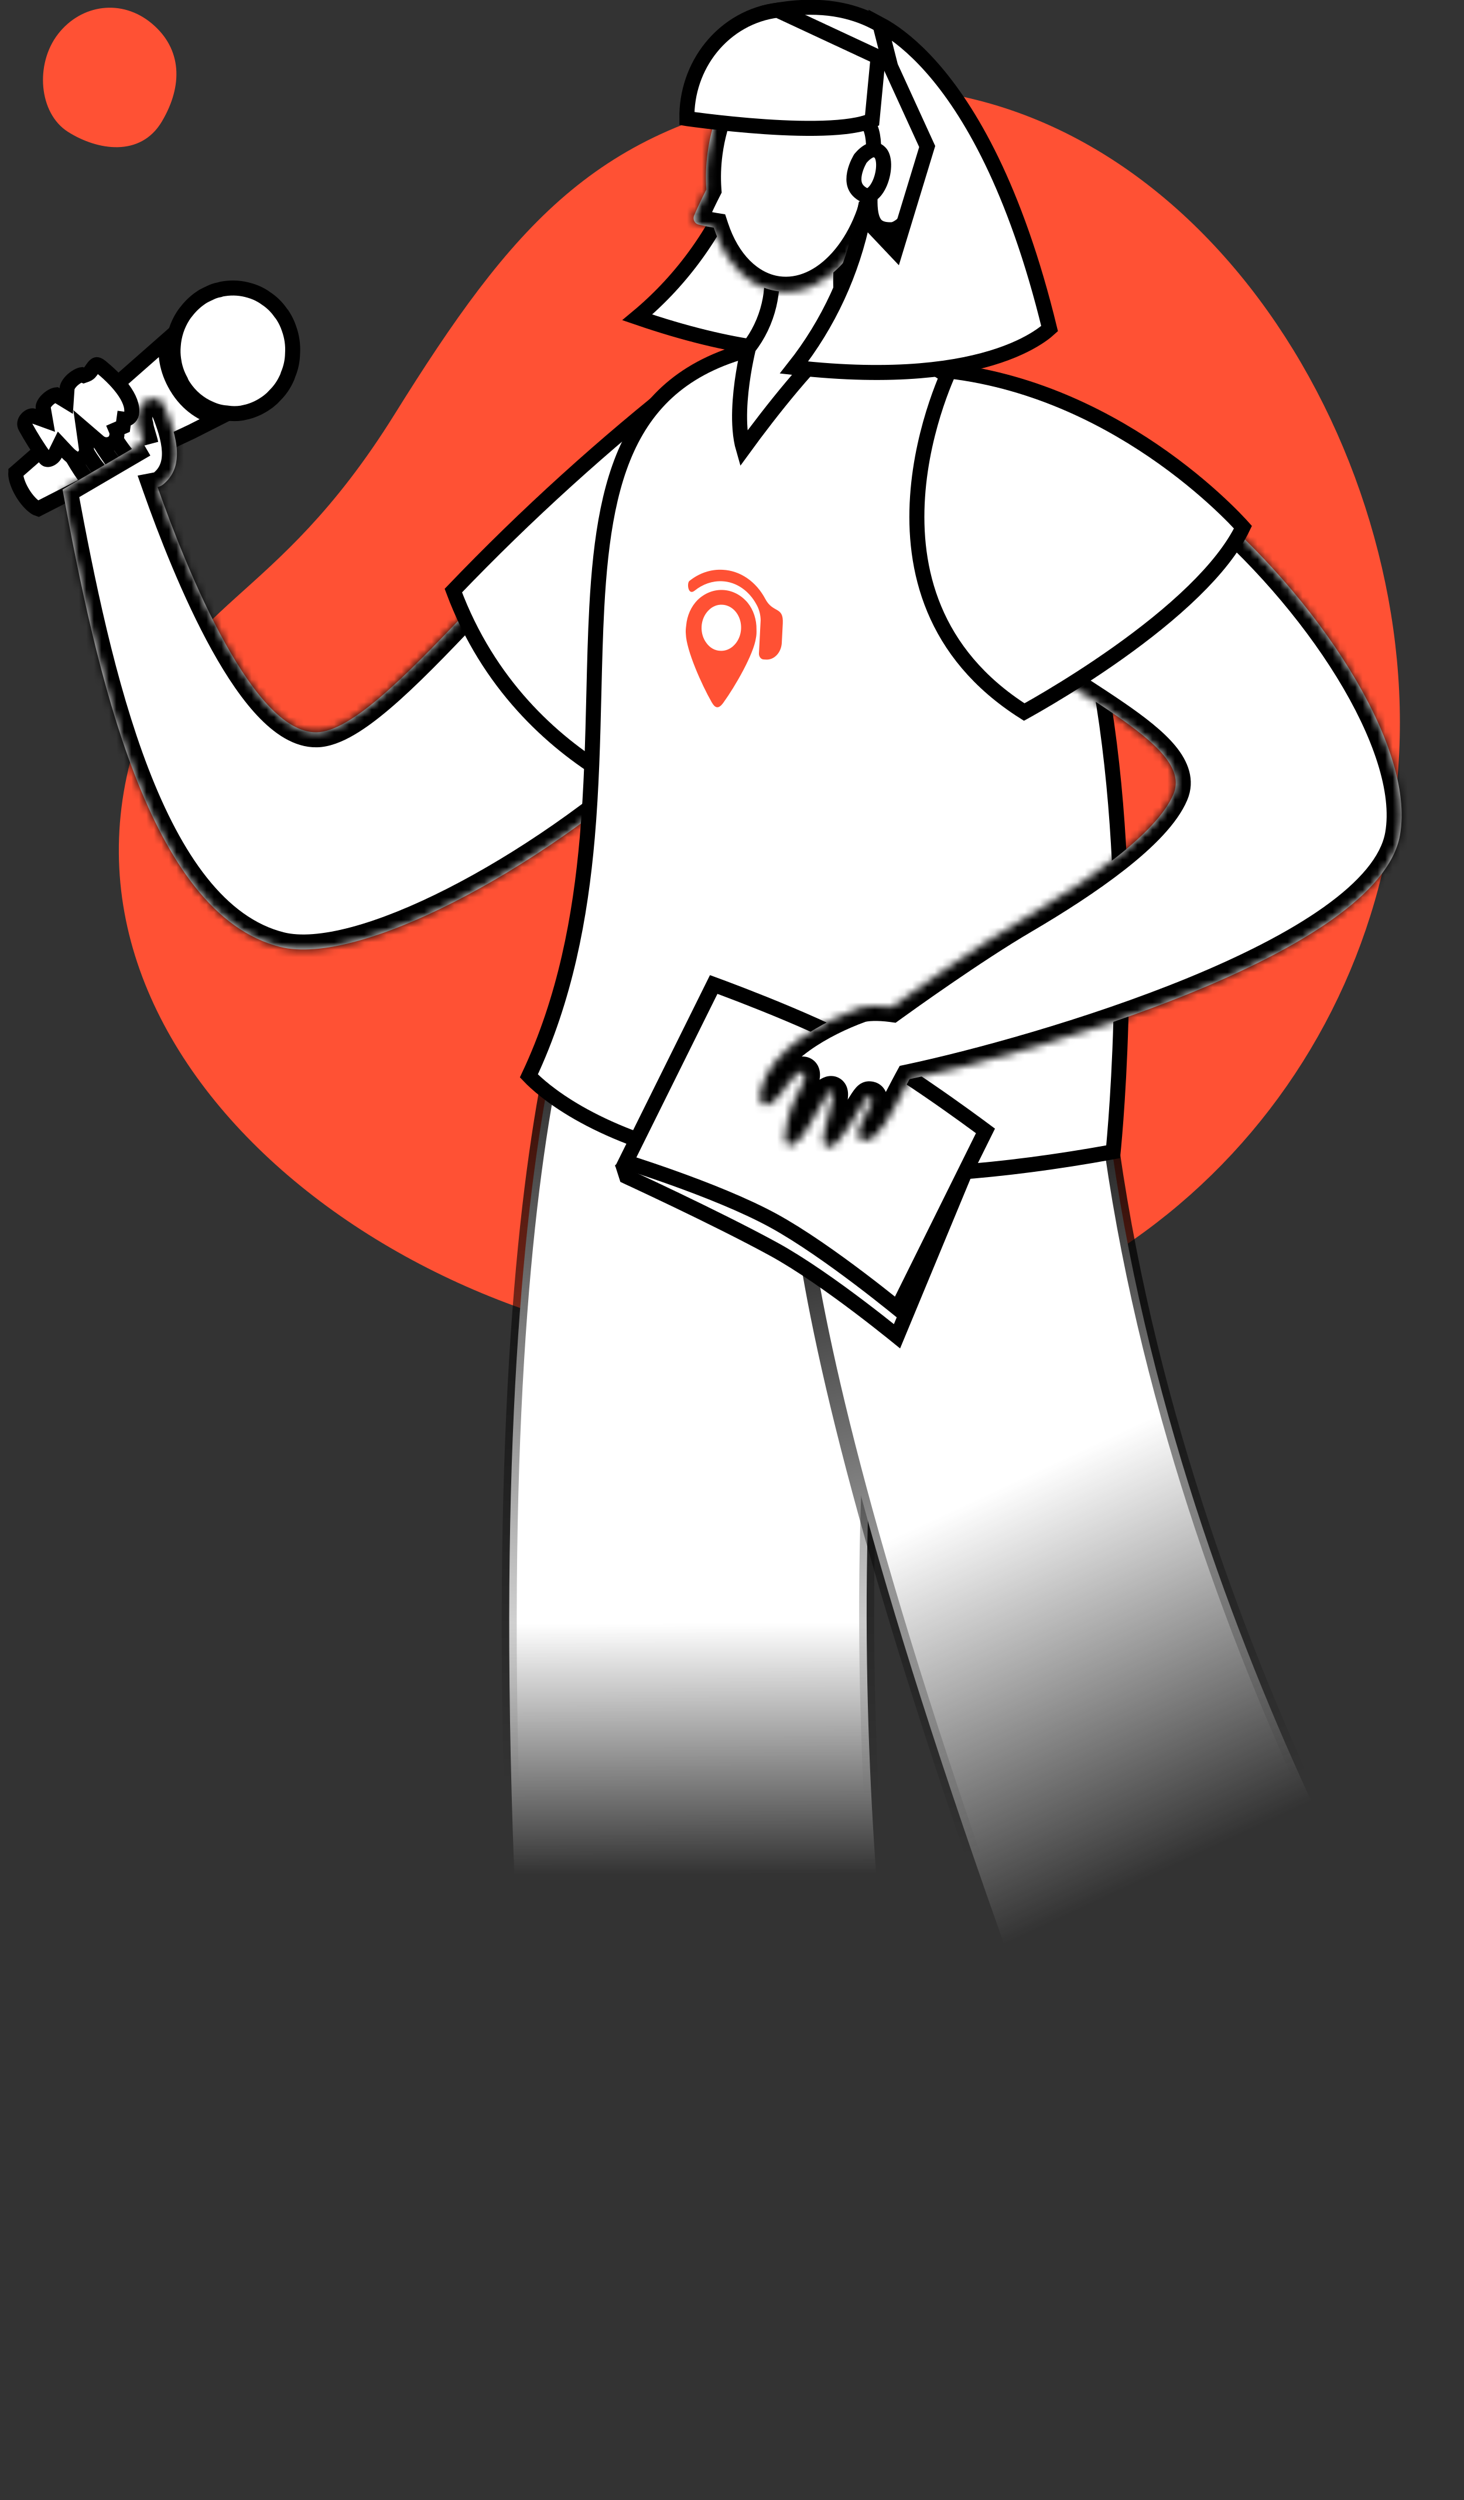 <svg width="195" height="333" viewBox="0 0 195 333" fill="none" xmlns="http://www.w3.org/2000/svg">
<rect x="0" y="0" width="195" height="333" fill="#333333" stroke="none"/>
<g clip-path="url(#clip0)">
<path d="M17.96 99.272C4.332 143.849 58.613 182.434 106.746 180.026C153.344 177.694 186.481 140.14 186.461 96.19C186.44 52.242 152.64 4.866 106.673 12.421C79.484 16.889 68.297 29.903 52.537 55.212C36.409 81.112 24.003 79.507 17.96 99.272Z" fill="#FF5134"/>
<path d="M11.133 54.963C11.729 56.297 12.42 57.583 13.201 58.81C13.957 60.084 14.811 61.29 15.755 62.418L15.239 62.683L13.828 63.382C12.963 62.352 12.178 61.249 11.481 60.086L11.473 60.074L11.465 60.061C10.721 58.898 10.065 57.676 9.503 56.407L10.756 55.291L11.133 54.963Z" fill="white" stroke="black" stroke-width="2"/>
<path d="M7.958 57.816C8.49 58.956 9.094 60.059 9.766 61.118C10.402 62.227 11.113 63.288 11.891 64.294L5.08 67.778C4.988 67.75 4.828 67.676 4.61 67.519C4.132 67.175 3.556 66.559 3.054 65.749C2.551 64.935 2.245 64.138 2.14 63.54C2.087 63.238 2.094 63.038 2.116 62.932C2.116 62.93 2.117 62.927 2.117 62.924L2.15 62.896L7.958 57.816ZM2.129 62.884C2.129 62.884 2.129 62.884 2.128 62.886L2.129 62.884Z" fill="white" stroke="black" stroke-width="2"/>
<path d="M22.196 45.313C21.957 47.037 22.148 49.191 23.498 51.477C25.022 54.06 27.168 55.229 28.996 55.732L25.543 57.484L22.848 58.748L22.825 58.759L22.802 58.771L18.929 60.839L17.646 61.464C16.647 60.314 15.75 59.071 14.967 57.749L14.959 57.736L14.951 57.724C14.119 56.411 13.397 55.026 12.793 53.584L13.922 52.592L13.923 52.592L22.196 45.313Z" fill="white" stroke="black" stroke-width="2"/>
<mask id="path-5-inside-1" fill="white">
<path fill-rule="evenodd" clip-rule="evenodd" d="M20.827 53.115C20.406 52.992 19.957 53.039 19.569 53.246C19.052 53.605 18.661 54.13 18.457 54.741C18.252 55.352 18.244 56.017 18.434 56.634C18.485 57.065 18.635 57.563 18.792 58.084C18.909 58.475 19.03 58.879 19.117 59.276C19.05 59.061 19.015 58.948 19.015 58.948L8.328 65.201C12.814 89.413 19.701 121.724 37.355 126.132C58.122 131.283 132.536 75.806 100 56.551C90.861 51.116 76.575 66.236 63.926 79.621C55.355 88.692 47.536 96.967 42.58 97.512C33.902 98.386 24.877 75.897 20.989 64.871C21.053 64.858 21.117 64.842 21.18 64.822C21.425 64.744 21.649 64.61 21.838 64.429C24.978 61.757 23.131 57.075 21.838 53.907C21.608 53.52 21.247 53.237 20.827 53.115Z"/>
</mask>
<path fill-rule="evenodd" clip-rule="evenodd" d="M20.827 53.115C20.406 52.992 19.957 53.039 19.569 53.246C19.052 53.605 18.661 54.13 18.457 54.741C18.252 55.352 18.244 56.017 18.434 56.634C18.485 57.065 18.635 57.563 18.792 58.084C18.909 58.475 19.03 58.879 19.117 59.276C19.05 59.061 19.015 58.948 19.015 58.948L8.328 65.201C12.814 89.413 19.701 121.724 37.355 126.132C58.122 131.283 132.536 75.806 100 56.551C90.861 51.116 76.575 66.236 63.926 79.621C55.355 88.692 47.536 96.967 42.58 97.512C33.902 98.386 24.877 75.897 20.989 64.871C21.053 64.858 21.117 64.842 21.18 64.822C21.425 64.744 21.649 64.61 21.838 64.429C24.978 61.757 23.131 57.075 21.838 53.907C21.608 53.52 21.247 53.237 20.827 53.115Z" fill="white"/>
<path d="M19.569 53.246L18.63 51.479L18.526 51.535L18.428 51.603L19.569 53.246ZM20.827 53.115L20.267 55.035L20.267 55.035L20.827 53.115ZM18.434 56.634L20.42 56.396L20.398 56.217L20.345 56.045L18.434 56.634ZM18.792 58.084L16.876 58.659L16.876 58.659L18.792 58.084ZM19.117 59.276L17.208 59.873L21.071 58.851L19.117 59.276ZM19.015 58.948L20.929 58.366L20.191 55.943L18.005 57.221L19.015 58.948ZM8.328 65.201L7.318 63.474L6.106 64.184L6.362 65.565L8.328 65.201ZM37.355 126.132L36.87 128.072L36.873 128.073L37.355 126.132ZM100 56.551L98.978 58.27L98.981 58.273L100 56.551ZM63.926 79.621L65.379 80.995L65.379 80.995L63.926 79.621ZM42.58 97.512L42.78 99.502L42.789 99.501L42.798 99.5L42.58 97.512ZM20.989 64.871L20.611 62.907L18.331 63.345L19.103 65.536L20.989 64.871ZM21.18 64.822L21.788 66.727L21.788 66.727L21.18 64.822ZM21.838 64.429L20.542 62.906L20.497 62.944L20.455 62.985L21.838 64.429ZM21.838 53.907L23.69 53.151L23.633 53.013L23.557 52.884L21.838 53.907ZM20.507 55.012C20.439 55.048 20.351 55.059 20.267 55.035L21.386 51.195C20.462 50.926 19.476 51.03 18.63 51.479L20.507 55.012ZM20.353 55.376C20.425 55.162 20.556 54.995 20.709 54.889L18.428 51.603C17.548 52.214 16.898 53.097 16.56 54.106L20.353 55.376ZM20.345 56.045C20.278 55.827 20.281 55.591 20.353 55.376L16.56 54.106C16.223 55.114 16.209 56.207 16.523 57.223L20.345 56.045ZM20.707 57.508C20.535 56.935 20.446 56.619 20.42 56.396L16.448 56.872C16.525 57.511 16.735 58.19 16.876 58.659L20.707 57.508ZM21.071 58.851C20.965 58.364 20.82 57.885 20.707 57.508L16.876 58.659C16.998 59.064 17.096 59.393 17.163 59.701L21.071 58.851ZM19.015 58.948C17.102 59.53 17.102 59.53 17.102 59.53C17.102 59.53 17.102 59.53 17.102 59.53C17.102 59.53 17.102 59.53 17.102 59.53C17.102 59.53 17.102 59.53 17.102 59.53C17.102 59.53 17.102 59.531 17.102 59.531C17.102 59.531 17.102 59.532 17.102 59.532C17.103 59.533 17.103 59.535 17.104 59.537C17.105 59.541 17.107 59.547 17.109 59.555C17.114 59.57 17.121 59.592 17.13 59.621C17.148 59.678 17.174 59.763 17.208 59.873L21.026 58.679C20.993 58.574 20.968 58.495 20.952 58.442C20.944 58.416 20.938 58.396 20.934 58.383C20.932 58.377 20.931 58.372 20.93 58.369C20.929 58.368 20.929 58.367 20.929 58.366C20.929 58.366 20.929 58.366 20.929 58.365C20.929 58.365 20.929 58.365 20.929 58.365C20.929 58.365 20.929 58.365 20.929 58.365C20.929 58.365 20.929 58.365 20.929 58.366C20.929 58.366 20.929 58.366 20.929 58.366C20.929 58.366 20.929 58.366 19.015 58.948ZM9.338 66.927L20.025 60.674L18.005 57.221L7.318 63.474L9.338 66.927ZM37.839 124.191C33.98 123.228 30.587 120.713 27.569 116.913C24.544 113.104 21.976 108.101 19.77 102.374C15.356 90.914 12.54 76.954 10.295 64.836L6.362 65.565C8.602 77.66 11.473 91.962 16.037 103.812C18.321 109.741 21.065 115.155 24.436 119.401C27.815 123.655 31.903 126.832 36.87 128.072L37.839 124.191ZM98.981 58.273C102.708 60.477 104.727 63.084 105.591 65.873C106.466 68.695 106.239 71.966 104.97 75.613C102.408 82.971 95.8 91.277 87.318 99.016C78.88 106.715 68.796 113.665 59.573 118.358C54.961 120.705 50.611 122.464 46.826 123.479C42.994 124.507 39.949 124.714 37.836 124.191L36.873 128.073C39.953 128.837 43.776 128.438 47.862 127.342C51.994 126.234 56.61 124.354 61.387 121.923C70.941 117.062 81.32 109.904 90.014 101.971C98.665 94.078 105.858 85.227 108.747 76.928C110.203 72.747 110.614 68.566 109.412 64.688C108.199 60.777 105.427 57.439 101.019 54.83L98.981 58.273ZM65.379 80.995C71.739 74.265 78.352 67.275 84.488 62.622C87.555 60.296 90.374 58.656 92.871 57.894C95.325 57.144 97.312 57.28 98.978 58.27L101.022 54.832C98.118 53.105 94.892 53.093 91.702 54.068C88.555 55.03 85.299 56.987 82.071 59.435C75.616 64.329 68.761 71.592 62.472 78.248L65.379 80.995ZM42.798 99.5C44.483 99.314 46.208 98.509 47.874 97.45C49.568 96.373 51.37 94.923 53.233 93.252C56.953 89.915 61.112 85.511 65.379 80.995L62.472 78.248C58.168 82.802 54.133 87.071 50.562 90.275C48.779 91.874 47.161 93.163 45.728 94.074C44.266 95.003 43.154 95.436 42.361 95.524L42.798 99.5ZM19.103 65.536C21.057 71.079 24.33 79.585 28.239 86.625C30.189 90.135 32.355 93.39 34.668 95.735C36.927 98.027 39.689 99.813 42.78 99.502L42.379 95.522C41.131 95.648 39.511 94.951 37.516 92.927C35.574 90.957 33.614 88.064 31.736 84.683C27.992 77.941 24.808 69.689 22.875 64.206L19.103 65.536ZM20.572 62.917C20.585 62.913 20.598 62.909 20.611 62.907L21.367 66.835C21.509 66.807 21.65 66.772 21.788 66.727L20.572 62.917ZM20.455 62.985C20.482 62.958 20.521 62.933 20.572 62.917L21.788 66.727C22.328 66.555 22.817 66.261 23.221 65.874L20.455 62.985ZM19.986 54.663C20.647 56.282 21.322 58.002 21.515 59.595C21.702 61.132 21.405 62.171 20.542 62.906L23.134 65.953C25.411 64.015 25.761 61.377 25.486 59.113C25.218 56.904 24.322 54.699 23.69 53.151L19.986 54.663ZM20.267 55.035C20.186 55.011 20.14 54.964 20.119 54.929L23.557 52.884C23.076 52.076 22.308 51.463 21.386 51.195L20.267 55.035Z" fill="black" mask="url(#path-5-inside-1)"/>
<path d="M23.122 47.858L23.123 47.858L23.121 47.845C23.039 47.263 23.023 46.673 23.074 46.087L23.075 46.079L23.075 46.07C23.173 44.65 23.621 43.283 24.373 42.103L24.373 42.103L24.375 42.1C24.503 41.897 24.645 41.702 24.798 41.519L24.811 41.503L24.824 41.487C25.36 40.788 25.997 40.182 26.71 39.69L26.718 39.684L26.726 39.678C26.942 39.523 27.171 39.388 27.409 39.277L27.409 39.277L27.415 39.275L27.995 38.999L28.006 38.994L28.017 38.989C28.374 38.808 28.753 38.681 29.142 38.611L29.221 38.597L29.296 38.571C29.462 38.513 29.633 38.475 29.806 38.457L29.832 38.454L29.857 38.45C30.996 38.274 32.158 38.357 33.265 38.694L33.275 38.697L33.285 38.7C33.804 38.846 34.305 39.055 34.779 39.324L34.779 39.324L34.791 39.33C34.988 39.439 35.179 39.561 35.361 39.697L35.387 39.716L35.413 39.733C36.168 40.223 36.828 40.861 37.355 41.616L37.382 41.655L37.414 41.692C37.524 41.821 37.624 41.961 37.713 42.108L37.718 42.118L37.724 42.127C38.044 42.633 38.301 43.18 38.492 43.754L38.496 43.767L38.501 43.78C38.877 44.819 39.038 45.932 38.971 47.043L38.969 47.063L38.969 47.084C38.95 48.04 38.752 48.983 38.386 49.857L38.365 49.91L38.349 49.964C38.291 50.164 38.211 50.357 38.113 50.538L38.101 50.561L38.09 50.584C37.736 51.326 37.266 51.997 36.699 52.57L36.693 52.576L36.687 52.581L36.233 53.056C35.951 53.315 35.649 53.551 35.331 53.759L35.324 53.763L35.317 53.768C34.602 54.253 33.819 54.614 32.998 54.837L32.206 55.018C31.551 55.12 30.886 55.118 30.232 55.013L30.188 55.006L30.144 55.003C29.419 54.951 28.706 54.767 28.039 54.459L28.023 54.452L28.006 54.445C26.566 53.84 25.325 52.798 24.446 51.448L24.325 51.257L24.285 51.191C24.21 51.066 24.147 50.934 24.094 50.796L24.069 50.731L24.036 50.67C23.56 49.805 23.249 48.85 23.122 47.858Z" fill="white" stroke="black" stroke-width="2"/>
<path d="M16.514 55.836L16.376 56.827L15.457 57.222C15.592 57.534 15.617 57.889 15.527 58.221C15.438 58.545 15.248 58.818 14.999 58.999C14.714 59.177 14.389 59.257 14.065 59.234C13.735 59.21 13.414 59.078 13.149 58.851L11.136 57.119L11.507 59.748C11.53 59.913 11.52 60.081 11.477 60.241C11.434 60.4 11.361 60.546 11.264 60.669L11.264 60.669L11.256 60.679C10.848 61.208 10.541 61.234 10.31 61.193C9.964 61.131 9.488 60.847 8.952 60.275L7.962 59.218L7.324 60.518C7.171 60.831 6.844 61.098 6.536 61.182C6.395 61.221 6.295 61.212 6.231 61.19C6.176 61.172 6.09 61.128 5.993 60.982L5.984 60.968L5.974 60.955C5.038 59.647 4.178 58.282 3.398 56.867L3.398 56.867L3.394 56.86C3.206 56.525 3.264 56.141 3.574 55.789C3.926 55.388 4.304 55.354 4.425 55.398L6.046 55.985L5.75 54.286C5.736 54.206 5.748 54.045 5.887 53.796C6.024 53.553 6.248 53.295 6.523 53.072C6.799 52.849 7.08 52.699 7.296 52.631C7.386 52.603 7.442 52.596 7.471 52.593L8.819 53.414L8.93 51.77C8.954 51.412 9.286 50.874 9.896 50.407C10.177 50.191 10.458 50.039 10.678 49.96C10.782 49.923 10.846 49.91 10.877 49.906L11.151 50.017L11.506 49.893C11.762 49.804 11.919 49.635 11.959 49.592L11.961 49.59C12.023 49.523 12.074 49.455 12.106 49.41C12.145 49.356 12.198 49.277 12.243 49.21C12.264 49.18 12.282 49.152 12.297 49.131C12.426 48.942 12.546 48.786 12.673 48.678C12.791 48.577 12.856 48.566 12.889 48.566C12.92 48.565 13.089 48.57 13.421 48.842C14.305 49.564 15.46 50.612 16.332 51.784C17.221 52.977 17.677 54.111 17.53 55.074C17.474 55.324 17.333 55.535 17.147 55.672C16.957 55.811 16.732 55.866 16.514 55.836Z" fill="white" stroke="black" stroke-width="2"/>
<path d="M119.219 44.649C118.948 44.809 118.532 45.029 117.955 45.269C116.733 45.778 114.783 46.38 111.955 46.68C106.531 47.256 97.856 46.723 84.882 42.269C91.018 37.171 95.764 30.472 98.633 22.842L105.072 7.027C105.392 7.091 105.824 7.209 106.337 7.423C107.558 7.934 109.278 9.011 111.072 11.304C114.642 15.867 118.533 25.286 119.219 44.649Z" fill="white" stroke="black" stroke-width="2"/>
<path d="M120.113 281.444C120.211 282.096 120.298 282.659 120.372 283.129C116.686 281.873 112.081 281.23 107.21 280.967C101.554 280.662 95.45 280.866 89.835 281.27C84.218 281.675 79.074 282.282 75.335 282.787C73.465 283.04 71.945 283.268 70.891 283.432C70.69 283.464 70.506 283.493 70.339 283.52C65.851 217.87 68.096 177.595 71.463 153.738C73.155 141.745 75.129 133.908 76.67 129.088C77.441 126.678 78.102 125.023 78.566 123.98C78.697 123.685 78.812 123.439 78.909 123.239L122.899 137.519C115.243 173.48 114.658 210.161 115.996 237.909C116.67 251.9 117.833 263.631 118.828 271.865C119.326 275.983 119.782 279.227 120.113 281.444ZM79.271 122.544C79.272 122.543 79.272 122.543 79.271 122.544L79.271 122.544Z" fill="url(#paint0_linear)" stroke="url(#paint1_linear)" stroke-width="2"/>
<path d="M95.976 88.65L95.935 88.759L95.92 88.875L93.422 108.746C93.421 108.746 93.42 108.746 93.419 108.746C92.723 108.555 91.71 108.252 90.463 107.807C87.966 106.917 84.535 105.459 80.814 103.196C73.488 98.74 65.057 91.174 60.384 78.663C70.086 68.535 80.458 59.131 91.422 50.522C95.053 55.828 97.403 61.981 98.259 68.457C99.161 75.282 98.375 82.234 95.976 88.65Z" fill="white" stroke="black" stroke-width="2"/>
<path d="M146.562 139.711C149.732 176.357 161.333 209.935 172.176 234.409C177.652 246.769 182.939 256.816 186.859 263.777C188.819 267.257 190.438 269.966 191.567 271.807C191.845 272.259 192.092 272.658 192.308 273.004C188.466 273.005 183.957 273.845 179.311 275.116C173.83 276.616 168.069 278.742 162.834 280.902C157.597 283.064 152.87 285.269 149.453 286.932C147.744 287.764 146.361 288.461 145.405 288.95C145.228 289.041 145.065 289.125 144.918 289.201C121.603 228.096 111.985 192.047 108.196 171.285C106.292 160.847 105.864 154.291 105.905 150.371C105.925 148.412 106.063 147.117 106.189 146.328C106.217 146.149 106.245 145.996 106.271 145.868L146.562 139.711Z" fill="url(#paint2_linear)" stroke="url(#paint3_linear)" stroke-width="2"/>
<path d="M148.323 152.842C148.303 153.056 148.285 153.245 148.269 153.408C117.645 159.004 98.059 156.312 86.162 152.265C80.165 150.224 76.11 147.836 73.569 145.978C72.297 145.049 71.404 144.251 70.834 143.694C70.682 143.545 70.553 143.413 70.446 143.3C75.291 133.004 77.301 122.13 78.224 111.548C78.793 105.019 78.952 98.509 79.103 92.323C79.2 88.356 79.293 84.523 79.49 80.903C79.999 71.523 81.197 63.445 84.769 57.347C88.292 51.332 94.202 47.121 104.471 45.641C111.518 44.636 117.431 45.56 122.408 47.901C127.39 50.245 131.497 54.041 134.876 58.875C141.653 68.57 145.428 82.341 147.42 96.504C149.408 110.643 149.603 125.055 149.299 135.944C149.147 141.385 148.87 145.941 148.632 149.134C148.513 150.73 148.403 151.986 148.323 152.842Z" fill="white" stroke="black" stroke-width="2"/>
<path fill-rule="evenodd" clip-rule="evenodd" d="M96.274 75.893C97.415 75.947 98.525 76.327 99.509 77.001C100.493 77.674 101.323 78.621 101.93 79.763C102.953 81.724 104.385 80.713 104.265 83.037L104.129 85.677C104.083 86.296 103.834 86.872 103.435 87.279C103.037 87.686 102.521 87.892 102.001 87.851L101.718 87.835C101.545 87.829 101.381 87.742 101.263 87.592C101.144 87.442 101.081 87.242 101.088 87.036L101.315 82.622C101.307 81.882 101.121 81.163 100.776 80.551C100.286 79.627 99.614 78.859 98.817 78.314C98.02 77.768 97.122 77.461 96.198 77.417C94.896 77.354 93.606 77.795 92.521 78.674C91.656 79.365 91.47 77.731 91.805 77.393C93.122 76.325 94.693 75.798 96.274 75.893V75.893Z" fill="#FF5134"/>
<path fill-rule="evenodd" clip-rule="evenodd" d="M92.91 79.918C92.05 80.79 91.508 82.011 91.396 83.326C91.368 83.521 91.349 83.718 91.339 83.915C91.331 84.095 91.335 84.276 91.352 84.456C91.425 86.61 93.432 91.151 94.796 93.534C95.234 94.304 95.682 94.512 96.338 93.61C97.945 91.396 100.394 87.109 100.687 84.979C100.723 84.803 100.747 84.623 100.757 84.442C100.767 84.244 100.769 84.045 100.761 83.847C100.783 82.526 100.366 81.253 99.597 80.292C98.737 79.262 97.572 78.651 96.332 78.582C95.093 78.512 93.871 78.989 92.91 79.918ZM96.236 80.548C96.755 80.578 97.253 80.786 97.668 81.146C98.083 81.506 98.395 82.002 98.566 82.572C98.737 83.141 98.759 83.759 98.629 84.347C98.499 84.935 98.223 85.468 97.836 85.877C97.579 86.156 97.277 86.371 96.947 86.509C96.617 86.647 96.268 86.706 95.92 86.681C95.574 86.668 95.234 86.571 94.924 86.397C94.613 86.223 94.338 85.975 94.115 85.669C93.883 85.372 93.705 85.023 93.59 84.644C93.476 84.264 93.428 83.861 93.448 83.457C93.469 83.053 93.559 82.658 93.711 82.293C93.864 81.928 94.078 81.602 94.339 81.332C94.594 81.058 94.893 80.847 95.22 80.712C95.546 80.577 95.892 80.522 96.236 80.548Z" fill="#FF5134"/>
<path d="M112.442 32.501C111.711 36.321 111.843 40.272 112.831 44.038C110.706 45.587 108.067 48.405 105.532 51.417C103.185 54.206 100.861 57.241 99.015 59.78C98.789 59.002 98.644 58.118 98.57 57.162C98.441 55.518 98.526 53.745 98.702 52.095C98.877 50.449 99.141 48.949 99.362 47.861C99.472 47.317 99.571 46.877 99.642 46.575C99.666 46.472 99.687 46.386 99.704 46.316C101.005 44.653 101.935 42.71 102.427 40.63C102.863 38.787 102.947 36.876 102.676 35.005L112.442 32.501Z" fill="white" stroke="black" stroke-width="2"/>
<path d="M129.95 150.872C130.193 150.982 130.411 151.079 130.603 151.165L119.478 177.982C119.277 177.819 119.049 177.635 118.797 177.433C117.735 176.582 116.243 175.404 114.522 174.102C111.093 171.507 106.714 168.383 103.019 166.362C99.18 164.263 94.182 161.799 90.154 159.865C88.137 158.897 86.36 158.06 85.086 157.464C84.45 157.167 83.939 156.929 83.587 156.766C83.538 156.744 83.493 156.723 83.451 156.703L83.106 155.626C83.243 155.539 83.401 155.44 83.579 155.329C84.295 154.881 85.328 154.246 86.592 153.496C89.123 151.996 92.573 150.044 96.263 148.23C99.959 146.411 103.861 144.748 107.302 143.807C109.022 143.336 110.596 143.055 111.951 143.015C113.317 142.974 114.383 143.18 115.151 143.605C118.653 145.544 122.75 147.537 125.963 149.042C127.571 149.795 128.961 150.428 129.95 150.872Z" fill="white" stroke="black" stroke-width="2"/>
<path d="M131.261 150.63L119.547 174.261C119.33 174.085 119.08 173.883 118.799 173.658C117.737 172.806 116.245 171.629 114.524 170.327C111.094 167.732 106.716 164.608 103.02 162.587C99.134 160.461 93.913 158.412 89.698 156.903C87.584 156.145 85.709 155.519 84.363 155.082C83.981 154.958 83.641 154.849 83.35 154.757L95.063 131.127C95.417 131.257 95.879 131.427 96.428 131.634C97.782 132.141 99.668 132.863 101.799 133.721C106.07 135.44 111.283 137.687 115.152 139.829C118.575 141.725 122.768 144.547 126.123 146.911C127.797 148.09 129.254 149.149 130.293 149.914C130.676 150.196 131.002 150.437 131.261 150.63Z" fill="white" stroke="black" stroke-width="2"/>
<mask id="path-19-inside-2" fill="white">
<path fill-rule="evenodd" clip-rule="evenodd" d="M121.154 143.732C138.031 140.143 183.676 127.016 186.474 111.23C190.723 87.182 132.88 31.347 124.806 67.68C122.341 78.111 133.959 85.671 143.827 92.092C145.476 93.166 147.077 94.207 148.555 95.225C153.964 98.944 157.764 102.332 156.287 105.803C154.044 111.092 144.702 117.482 136.443 122.33C129.741 126.242 120.394 132.961 118.77 134.135C116.971 133.891 115.306 133.955 114.564 134.23C109.788 135.965 102.663 139.739 101.37 145.055C100.816 147.81 102.452 147.81 104.009 145.689C106.648 141.585 108.6 141.722 105.988 146.185C105.223 147.507 104.009 151.887 104.827 152.41C106.018 153.226 107.591 150.341 108.914 147.913C109.466 146.899 109.975 145.965 110.395 145.414C111.388 144.856 110.874 146.717 110.335 148.664C109.915 150.182 109.481 151.753 109.735 152.272C110.638 154.121 112.705 150.686 114.191 148.217C114.92 147.007 115.508 146.029 115.752 146.02C116.602 146.02 116.011 147.137 115.346 148.396C114.483 150.03 113.493 151.902 115.356 151.887C116.895 151.887 118.744 148.336 120.264 145.416C120.577 144.816 120.875 144.243 121.154 143.732Z"/>
</mask>
<path fill-rule="evenodd" clip-rule="evenodd" d="M121.154 143.732C138.031 140.143 183.676 127.016 186.474 111.23C190.723 87.182 132.88 31.347 124.806 67.68C122.341 78.111 133.959 85.671 143.827 92.092C145.476 93.166 147.077 94.207 148.555 95.225C153.964 98.944 157.764 102.332 156.287 105.803C154.044 111.092 144.702 117.482 136.443 122.33C129.741 126.242 120.394 132.961 118.77 134.135C116.971 133.891 115.306 133.955 114.564 134.23C109.788 135.965 102.663 139.739 101.37 145.055C100.816 147.81 102.452 147.81 104.009 145.689C106.648 141.585 108.6 141.722 105.988 146.185C105.223 147.507 104.009 151.887 104.827 152.41C106.018 153.226 107.591 150.341 108.914 147.913C109.466 146.899 109.975 145.965 110.395 145.414C111.388 144.856 110.874 146.717 110.335 148.664C109.915 150.182 109.481 151.753 109.735 152.272C110.638 154.121 112.705 150.686 114.191 148.217C114.92 147.007 115.508 146.029 115.752 146.02C116.602 146.02 116.011 147.137 115.346 148.396C114.483 150.03 113.493 151.902 115.356 151.887C116.895 151.887 118.744 148.336 120.264 145.416C120.577 144.816 120.875 144.243 121.154 143.732Z" fill="white"/>
<path d="M186.474 111.23L188.444 111.579L188.444 111.578L186.474 111.23ZM121.154 143.732L120.738 141.776L119.84 141.967L119.4 142.773L121.154 143.732ZM124.806 67.68L126.752 68.14L126.755 68.127L126.758 68.114L124.806 67.68ZM143.827 92.092L142.736 93.769L142.736 93.769L143.827 92.092ZM148.555 95.225L147.42 96.873L147.422 96.874L148.555 95.225ZM156.287 105.803L154.446 105.02L154.445 105.022L156.287 105.803ZM136.443 122.33L137.451 124.058L137.455 124.055L136.443 122.33ZM118.77 134.135L118.501 136.117L119.294 136.225L119.942 135.756L118.77 134.135ZM114.564 134.23L115.247 136.11L115.259 136.105L114.564 134.23ZM101.37 145.055L99.427 144.583L99.417 144.622L99.409 144.661L101.37 145.055ZM104.009 145.689L105.621 146.872L105.658 146.823L105.691 146.771L104.009 145.689ZM105.988 146.185L104.262 145.174L104.257 145.183L105.988 146.185ZM104.827 152.41L105.957 150.76L105.931 150.742L105.905 150.725L104.827 152.41ZM108.914 147.913L107.158 146.956L107.158 146.956L108.914 147.913ZM110.395 145.414L109.416 143.669L109.054 143.872L108.803 144.203L110.395 145.414ZM110.335 148.664L112.263 149.197L112.263 149.197L110.335 148.664ZM109.735 152.272L111.532 151.394L111.531 151.392L109.735 152.272ZM114.191 148.217L112.477 147.186L112.477 147.186L114.191 148.217ZM115.752 146.02V144.02H115.714L115.677 144.021L115.752 146.02ZM115.346 148.396L113.577 147.462L113.577 147.462L115.346 148.396ZM115.356 151.887V149.887H115.347L115.339 149.887L115.356 151.887ZM120.264 145.416L118.49 144.493L118.49 144.493L120.264 145.416ZM184.505 110.88C183.951 114.009 181.151 117.389 176.303 120.833C171.543 124.214 165.205 127.379 158.333 130.205C144.602 135.852 129.093 139.999 120.738 141.776L121.571 145.689C130.093 143.876 145.844 139.666 159.854 133.905C166.853 131.027 173.506 127.726 178.619 124.094C183.644 120.524 187.599 116.343 188.444 111.579L184.505 110.88ZM126.758 68.114C127.704 63.856 129.319 61.219 131.208 59.686C133.073 58.174 135.436 57.549 138.292 57.769C144.15 58.221 151.604 62.214 158.983 68.35C166.292 74.428 173.23 82.363 178.063 90.219C182.962 98.182 185.432 105.632 184.505 110.882L188.444 111.578C189.641 104.803 186.474 96.256 181.47 88.123C176.4 79.881 169.17 71.619 161.54 65.274C153.979 58.987 145.724 54.331 138.599 53.781C134.963 53.5 131.516 54.286 128.688 56.58C125.885 58.855 123.926 62.42 122.853 67.246L126.758 68.114ZM144.917 90.416C139.933 87.173 134.775 83.803 131.136 80.006C127.523 76.236 125.744 72.406 126.752 68.14L122.859 67.22C121.403 73.385 124.201 78.55 128.248 82.774C132.268 86.969 137.852 90.591 142.736 93.769L144.917 90.416ZM149.689 93.578C148.186 92.543 146.562 91.486 144.917 90.416L142.736 93.769C144.39 94.845 145.968 95.872 147.42 96.873L149.689 93.578ZM158.127 106.587C159.29 103.855 158.203 101.34 156.546 99.334C154.909 97.352 152.397 95.44 149.688 93.577L147.422 96.874C150.122 98.73 152.215 100.371 153.461 101.881C154.687 103.366 154.761 104.28 154.446 105.02L158.127 106.587ZM137.455 124.055C141.621 121.61 146.107 118.749 149.856 115.805C153.522 112.926 156.79 109.738 158.128 106.584L154.445 105.022C153.54 107.157 151.016 109.809 147.386 112.659C143.838 115.445 139.525 118.203 135.43 120.606L137.455 124.055ZM119.942 135.756C121.577 134.574 130.847 127.912 137.451 124.058L135.435 120.603C128.635 124.572 119.211 131.348 117.598 132.515L119.942 135.756ZM119.04 132.153C118.041 132.018 117.067 131.966 116.217 131.989C115.42 132.01 114.553 132.101 113.869 132.355L115.259 136.105C115.253 136.107 115.275 136.099 115.332 136.086C115.387 136.073 115.463 136.059 115.562 136.045C115.76 136.017 116.016 135.995 116.325 135.987C116.942 135.97 117.7 136.008 118.501 136.117L119.04 132.153ZM113.881 132.35C111.379 133.259 108.226 134.713 105.494 136.676C102.808 138.606 100.241 141.236 99.427 144.583L103.313 145.528C103.792 143.559 105.434 141.644 107.828 139.924C110.175 138.237 112.972 136.936 115.247 136.11L113.881 132.35ZM99.409 144.661C99.244 145.485 99.181 146.363 99.404 147.157C99.655 148.047 100.353 148.993 101.605 149.179C102.617 149.329 103.478 148.883 104.011 148.509C104.6 148.095 105.143 147.524 105.621 146.872L102.397 144.506C102.096 144.915 101.85 145.139 101.713 145.235C101.646 145.282 101.641 145.273 101.7 145.253C101.757 145.234 101.934 145.184 102.191 145.222C102.475 145.264 102.757 145.401 102.973 145.619C103.171 145.819 103.237 146.01 103.255 146.073C103.272 146.134 103.258 146.122 103.26 146.001C103.262 145.886 103.279 145.705 103.331 145.45L99.409 144.661ZM105.691 146.771C106.296 145.83 106.818 145.203 107.186 144.848C107.275 144.762 107.348 144.7 107.402 144.657C107.458 144.612 107.485 144.597 107.483 144.598C107.481 144.599 107.467 144.607 107.441 144.619C107.416 144.63 107.372 144.648 107.312 144.665C107.203 144.697 106.965 144.75 106.649 144.699C106.3 144.643 105.934 144.469 105.649 144.16C105.385 143.873 105.287 143.576 105.251 143.407C105.188 143.117 105.256 142.985 105.211 143.166C105.136 143.469 104.878 144.122 104.262 145.174L107.714 147.195C108.404 146.017 108.882 144.979 109.093 144.129C109.191 143.734 109.29 143.16 109.16 142.562C109.091 142.239 108.935 141.822 108.591 141.449C108.226 141.053 107.758 140.826 107.286 140.75C106.467 140.618 105.797 140.953 105.484 141.133C105.097 141.356 104.736 141.654 104.411 141.967C103.753 142.601 103.041 143.496 102.327 144.607L105.691 146.771ZM104.257 145.183C103.725 146.102 103.176 147.756 102.862 149.16C102.701 149.881 102.571 150.665 102.556 151.36C102.549 151.701 102.566 152.12 102.672 152.537C102.766 152.909 103.018 153.627 103.749 154.095L105.905 150.725C106.431 151.062 106.542 151.529 106.549 151.556C106.568 151.628 106.552 151.609 106.555 151.445C106.562 151.13 106.63 150.639 106.765 150.034C107.045 148.787 107.485 147.59 107.719 147.187L104.257 145.183ZM103.697 154.06C104.18 154.391 104.752 154.571 105.359 154.55C105.935 154.53 106.419 154.335 106.782 154.126C107.466 153.731 108.01 153.115 108.408 152.595C109.231 151.522 110.034 150.038 110.67 148.87L107.158 146.956C106.471 148.216 105.826 149.389 105.234 150.161C104.925 150.564 104.769 150.668 104.782 150.661C104.81 150.645 104.965 150.561 105.221 150.552C105.509 150.542 105.771 150.633 105.957 150.76L103.697 154.06ZM110.67 148.87C111.258 147.791 111.682 147.025 111.986 146.624L108.803 144.203C108.268 144.906 107.675 146.007 107.158 146.956L110.67 148.87ZM111.373 147.158C111.372 147.158 111.103 147.32 110.666 147.313C110.418 147.309 110.122 147.249 109.831 147.087C109.541 146.925 109.339 146.709 109.208 146.51C108.978 146.16 108.962 145.856 108.96 145.837C108.956 145.779 108.962 145.782 108.952 145.876C108.902 146.319 108.697 147.085 108.407 148.131L112.263 149.197C112.512 148.296 112.833 147.158 112.927 146.323C112.952 146.097 112.971 145.82 112.949 145.531C112.929 145.28 112.865 144.792 112.552 144.315C112.156 143.711 111.49 143.326 110.733 143.314C110.136 143.304 109.666 143.529 109.416 143.669L111.373 147.158ZM108.407 148.131C108.203 148.869 107.967 149.718 107.821 150.451C107.748 150.818 107.683 151.221 107.665 151.609C107.65 151.924 107.643 152.548 107.939 153.153L111.531 151.392C111.63 151.594 111.651 151.749 111.656 151.789C111.662 151.837 111.658 151.846 111.66 151.798C111.665 151.697 111.687 151.515 111.743 151.235C111.856 150.674 112.047 149.978 112.263 149.197L108.407 148.131ZM107.938 153.15C108.159 153.603 108.537 154.148 109.18 154.493C109.875 154.865 110.593 154.853 111.165 154.685C112.113 154.408 112.831 153.662 113.253 153.177C114.209 152.079 115.195 150.428 115.905 149.249L112.477 147.186C111.702 148.475 110.911 149.776 110.236 150.55C109.843 151.002 109.782 150.922 110.042 150.846C110.27 150.779 110.666 150.751 111.069 150.967C111.245 151.061 111.364 151.173 111.434 151.255C111.503 151.335 111.53 151.391 111.532 151.394L107.938 153.15ZM115.905 149.249C116.28 148.625 116.578 148.132 116.81 147.789C116.865 147.708 116.909 147.645 116.944 147.598C116.981 147.55 116.996 147.532 116.994 147.535C116.992 147.537 116.979 147.551 116.956 147.573C116.934 147.594 116.891 147.633 116.829 147.678C116.77 147.722 116.664 147.793 116.517 147.859C116.371 147.924 116.133 148.007 115.826 148.018L115.677 144.021C115.044 144.045 114.609 144.346 114.46 144.455C114.265 144.598 114.117 144.752 114.021 144.858C113.827 145.074 113.646 145.327 113.497 145.547C113.192 145.998 112.831 146.599 112.477 147.186L115.905 149.249ZM115.752 148.02C115.657 148.02 115.397 148.007 115.088 147.847C114.737 147.666 114.459 147.365 114.305 147.008C114.169 146.694 114.17 146.434 114.175 146.331C114.181 146.221 114.2 146.165 114.194 146.187C114.179 146.238 114.129 146.373 114.007 146.626C113.891 146.868 113.748 147.139 113.577 147.462L117.114 149.331C117.402 148.786 117.844 147.971 118.04 147.284C118.121 147.001 118.325 146.227 117.976 145.42C117.768 144.938 117.402 144.54 116.923 144.293C116.486 144.067 116.059 144.02 115.752 144.02V148.02ZM113.577 147.462C113.367 147.86 113.115 148.335 112.902 148.802C112.697 149.252 112.468 149.818 112.361 150.401C112.264 150.932 112.186 151.934 112.872 152.81C113.588 153.725 114.645 153.893 115.372 153.887L115.339 149.887C115.135 149.889 115.618 149.828 116.022 150.345C116.397 150.824 116.271 151.258 116.296 151.119C116.312 151.031 116.376 150.824 116.54 150.464C116.697 150.121 116.893 149.75 117.114 149.331L113.577 147.462ZM115.356 153.887C116.494 153.887 117.371 153.254 117.908 152.762C118.491 152.229 119.016 151.545 119.475 150.865C120.396 149.499 121.293 147.772 122.038 146.34L118.49 144.493C117.715 145.981 116.927 147.488 116.159 148.628C115.773 149.2 115.453 149.587 115.208 149.811C114.918 150.076 114.986 149.887 115.356 149.887V153.887ZM122.038 146.34C122.353 145.735 122.642 145.181 122.909 144.692L119.4 142.773C119.109 143.304 118.8 143.897 118.49 144.493L122.038 146.34Z" fill="black" mask="url(#path-19-inside-2)"/>
<path d="M165.27 69.902C165.379 70.019 165.476 70.125 165.559 70.218C164.213 73.028 161.86 75.922 158.991 78.721C155.94 81.698 152.362 84.513 148.934 86.949C145.51 89.383 142.252 91.426 139.849 92.862C138.649 93.579 137.663 94.144 136.979 94.528C136.762 94.65 136.576 94.754 136.422 94.839C124.061 87.001 121.579 75.678 122.214 66.162C122.536 61.328 123.666 56.976 124.72 53.828C125.247 52.256 125.752 50.99 126.124 50.119C126.242 49.844 126.346 49.609 126.434 49.416C138.215 50.815 148.037 56.037 154.966 60.98C158.495 63.499 161.261 65.937 163.139 67.742C164.078 68.644 164.794 69.387 165.27 69.902Z" fill="white" stroke="black" stroke-width="2"/>
<mask id="path-22-inside-3" fill="white">
<path fill-rule="evenodd" clip-rule="evenodd" d="M117.232 23.579C118.446 14.296 114.251 6.06 107.891 5.151C101.558 4.269 95.489 11.073 94.249 20.356C94.025 22.029 93.978 23.669 94.088 25.239C93.498 26.392 92.945 27.565 92.429 28.758C92.388 28.877 92.373 29.004 92.384 29.13C92.395 29.255 92.432 29.377 92.492 29.487C92.552 29.597 92.634 29.692 92.733 29.765C92.831 29.839 92.943 29.89 93.062 29.915C93.725 30.081 94.395 30.218 95.068 30.326C96.589 34.939 99.671 38.245 103.563 38.784C109.923 39.666 116.019 32.862 117.232 23.579Z"/>
</mask>
<path fill-rule="evenodd" clip-rule="evenodd" d="M117.232 23.579C118.446 14.296 114.251 6.06 107.891 5.151C101.558 4.269 95.489 11.073 94.249 20.356C94.025 22.029 93.978 23.669 94.088 25.239C93.498 26.392 92.945 27.565 92.429 28.758C92.388 28.877 92.373 29.004 92.384 29.13C92.395 29.255 92.432 29.377 92.492 29.487C92.552 29.597 92.634 29.692 92.733 29.765C92.831 29.839 92.943 29.89 93.062 29.915C93.725 30.081 94.395 30.218 95.068 30.326C96.589 34.939 99.671 38.245 103.563 38.784C109.923 39.666 116.019 32.862 117.232 23.579Z" fill="white"/>
<path d="M107.891 5.151L108.174 3.171L108.167 3.17L107.891 5.151ZM117.232 23.579L119.216 23.838L119.216 23.838L117.232 23.579ZM94.249 20.356L92.266 20.091L92.266 20.091L94.249 20.356ZM94.088 25.239L95.869 26.151L96.123 25.655L96.084 25.099L94.088 25.239ZM92.429 28.758L90.593 27.963L90.56 28.04L90.533 28.12L92.429 28.758ZM92.492 29.487L94.246 28.527L94.246 28.527L92.492 29.487ZM92.733 29.765L91.532 31.365L91.532 31.365L92.733 29.765ZM93.062 29.915L93.547 27.974L93.507 27.964L93.465 27.956L93.062 29.915ZM95.068 30.326L96.967 29.7L96.587 28.545L95.386 28.352L95.068 30.326ZM103.563 38.784L103.838 36.803L103.838 36.803L103.563 38.784ZM107.608 7.131C109.955 7.466 112.124 9.186 113.618 12.13C115.107 15.062 115.81 19.029 115.249 23.32L119.216 23.838C119.868 18.846 119.081 14.053 117.185 10.319C115.296 6.598 112.187 3.745 108.174 3.171L107.608 7.131ZM96.231 20.621C96.805 16.32 98.49 12.688 100.65 10.276C102.815 7.858 105.299 6.809 107.615 7.132L108.167 3.17C104.15 2.611 100.432 4.523 97.67 7.607C94.902 10.698 92.932 15.109 92.266 20.091L96.231 20.621ZM96.084 25.099C95.983 23.665 96.025 22.161 96.231 20.621L92.266 20.091C92.025 21.898 91.973 23.673 92.094 25.38L96.084 25.099ZM92.308 24.327C91.698 25.519 91.126 26.731 90.593 27.963L94.264 29.552C94.763 28.399 95.298 27.265 95.869 26.151L92.308 24.327ZM90.533 28.12C90.405 28.501 90.357 28.904 90.392 29.303L94.377 28.956C94.39 29.103 94.372 29.253 94.324 29.395L90.533 28.12ZM90.392 29.303C90.427 29.702 90.543 30.092 90.738 30.447L94.246 28.527C94.321 28.662 94.364 28.809 94.377 28.956L90.392 29.303ZM90.738 30.447C90.932 30.803 91.202 31.117 91.532 31.365L93.933 28.166C94.067 28.266 94.172 28.391 94.246 28.527L90.738 30.447ZM91.532 31.365C91.863 31.614 92.247 31.789 92.659 31.873L93.465 27.956C93.639 27.991 93.798 28.065 93.933 28.166L91.532 31.365ZM92.576 31.855C93.295 32.035 94.02 32.183 94.75 32.301L95.386 28.352C94.769 28.253 94.156 28.127 93.547 27.974L92.576 31.855ZM103.838 36.803C100.982 36.407 98.353 33.904 96.967 29.7L93.168 30.953C94.824 35.974 98.359 40.082 103.289 40.765L103.838 36.803ZM115.249 23.32C114.688 27.616 113.005 31.246 110.84 33.657C108.669 36.074 106.172 37.127 103.838 36.803L103.289 40.765C107.314 41.323 111.045 39.415 113.816 36.329C116.592 33.238 118.564 28.824 119.216 23.838L115.249 23.32Z" fill="black" mask="url(#path-22-inside-3)"/>
<path d="M97.72 12.888L97.801 12.733L97.825 12.559L98.559 7.218L113.822 9.377L114.451 12.171C112.859 11.55 111.155 11.265 109.439 11.344C106.997 11.456 104.641 12.299 102.653 13.767L102.626 13.787L102.601 13.808C101.573 14.678 100.386 15.313 99.117 15.676C98.223 15.932 97.302 16.049 96.381 16.027C96.743 14.944 97.191 13.894 97.72 12.888Z" fill="white" stroke="black" stroke-width="2"/>
<path d="M115.695 16.524L115.402 16.014L114.813 16.023C114.167 16.034 113.53 15.827 112.997 15.427C112.462 15.027 112.059 14.452 111.853 13.782L111.842 13.747L111.829 13.713C111.017 11.63 109.235 10.768 107.362 10.735C105.544 10.702 103.578 11.43 102.007 12.544L101.962 12.575L101.921 12.612C100.786 13.62 99.409 14.276 97.947 14.512C96.514 14.744 95.047 14.566 93.702 13.995C93.693 13.966 93.682 13.917 93.675 13.834C93.651 13.556 93.707 13.112 93.889 12.497C94.248 11.285 95.009 9.712 95.987 8.11C96.961 6.516 98.115 4.949 99.225 3.746C99.781 3.144 100.31 2.649 100.785 2.29C101.276 1.919 101.642 1.744 101.876 1.693L101.876 1.693L101.882 1.691C107.777 0.356 112.091 1.036 115.219 2.329C118.359 3.627 120.382 5.575 121.65 6.913L121.657 6.92L121.663 6.927C125.681 11.006 125.974 16.85 124.614 21.871C123.937 24.368 122.868 26.587 121.724 28.178C121.151 28.974 120.577 29.588 120.048 30.001C119.513 30.419 119.094 30.576 118.813 30.596C118.031 30.627 117.504 30.501 117.145 30.316C116.796 30.137 116.54 29.87 116.347 29.499C115.927 28.694 115.825 27.451 115.907 25.848C115.947 25.069 116.026 24.256 116.109 23.423C116.113 23.38 116.117 23.337 116.122 23.293C116.2 22.51 116.28 21.71 116.325 20.947C116.415 19.402 116.39 17.729 115.695 16.524ZM93.709 14.013C93.715 14.02 93.718 14.025 93.717 14.026C93.717 14.027 93.713 14.023 93.709 14.013Z" fill="white" stroke="black" stroke-width="2"/>
<path d="M114.534 21.226C114.56 21.179 114.582 21.143 114.596 21.119C114.607 21.106 114.621 21.088 114.639 21.067C114.689 21.007 114.765 20.919 114.862 20.819C115.06 20.613 115.326 20.375 115.623 20.196C115.923 20.014 116.195 19.929 116.426 19.933C116.625 19.937 116.896 20.007 117.234 20.346C117.473 20.586 117.68 21.096 117.696 21.893C117.711 22.659 117.541 23.531 117.226 24.296C116.903 25.077 116.478 25.629 116.071 25.891C115.74 26.102 115.388 26.159 114.895 25.862C114.274 25.489 113.984 25.05 113.847 24.618C113.703 24.16 113.71 23.633 113.82 23.088C113.929 22.546 114.128 22.04 114.308 21.663C114.396 21.476 114.477 21.326 114.534 21.226Z" fill="white" stroke="black" stroke-width="2"/>
<path d="M91.587 15.807C91.554 15.802 91.521 15.798 91.49 15.793C91.439 12.338 92.584 8.974 94.721 6.328C96.964 3.551 100.124 1.781 103.552 1.356L116.959 7.605L116.154 16.033C115.663 16.256 115.022 16.451 114.236 16.61C113.209 16.818 111.995 16.952 110.654 17.026C107.972 17.174 104.862 17.076 101.89 16.876C98.923 16.676 96.118 16.376 94.052 16.125C93.02 16 92.174 15.888 91.587 15.807Z" fill="white" stroke="black" stroke-width="2"/>
<path d="M133.041 47.364C127.84 49.112 119.259 50.481 105.759 48.947C110.349 43.136 113.524 36.256 115.015 28.896L118.09 32.144L119.272 33.393L119.773 31.748L123.388 19.876L123.499 19.514L123.341 19.169L118.629 8.866L117.197 3.23C117.4 3.338 117.618 3.461 117.852 3.6C119.4 4.523 121.601 6.161 124.103 8.994C129.061 14.608 135.223 24.943 139.801 43.767C139.563 43.985 139.192 44.297 138.662 44.665C137.556 45.434 135.756 46.451 133.041 47.364Z" fill="white" stroke="black" stroke-width="2"/>
<path d="M20.246 3.152C16.252 -0.216 10.828 0.548 7.736 4.527C4.644 8.506 5.143 15.078 9.05 17.559C12.957 20.041 18.712 20.983 21.56 16.185C24.407 11.387 24.241 6.521 20.246 3.152Z" fill="#FF5134"/>
</g>
<defs>
<linearGradient id="paint0_linear" x1="95.379" y1="162.709" x2="95.588" y2="249.638" gradientUnits="userSpaceOnUse">
<stop stop-color="white"/>
<stop offset="0.615" stop-color="white"/>
<stop offset="1" stop-color="white" stop-opacity="0"/>
</linearGradient>
<linearGradient id="paint1_linear" x1="95.446" y1="122.027" x2="91.093" y2="238.521" gradientUnits="userSpaceOnUse">
<stop/>
<stop offset="1" stop-opacity="0"/>
</linearGradient>
<linearGradient id="paint2_linear" x1="137.506" y1="196.198" x2="160.882" y2="246.339" gradientUnits="userSpaceOnUse">
<stop stop-color="white"/>
<stop offset="1" stop-color="white" stop-opacity="0"/>
</linearGradient>
<linearGradient id="paint3_linear" x1="129.02" y1="140.909" x2="153.611" y2="241.555" gradientUnits="userSpaceOnUse">
<stop/>
<stop offset="1" stop-opacity="0"/>
</linearGradient>
<clipPath id="clip0">
<rect width="193.356" height="333" fill="white" transform="translate(0.822 -0)"/>
</clipPath>
</defs>
</svg>
